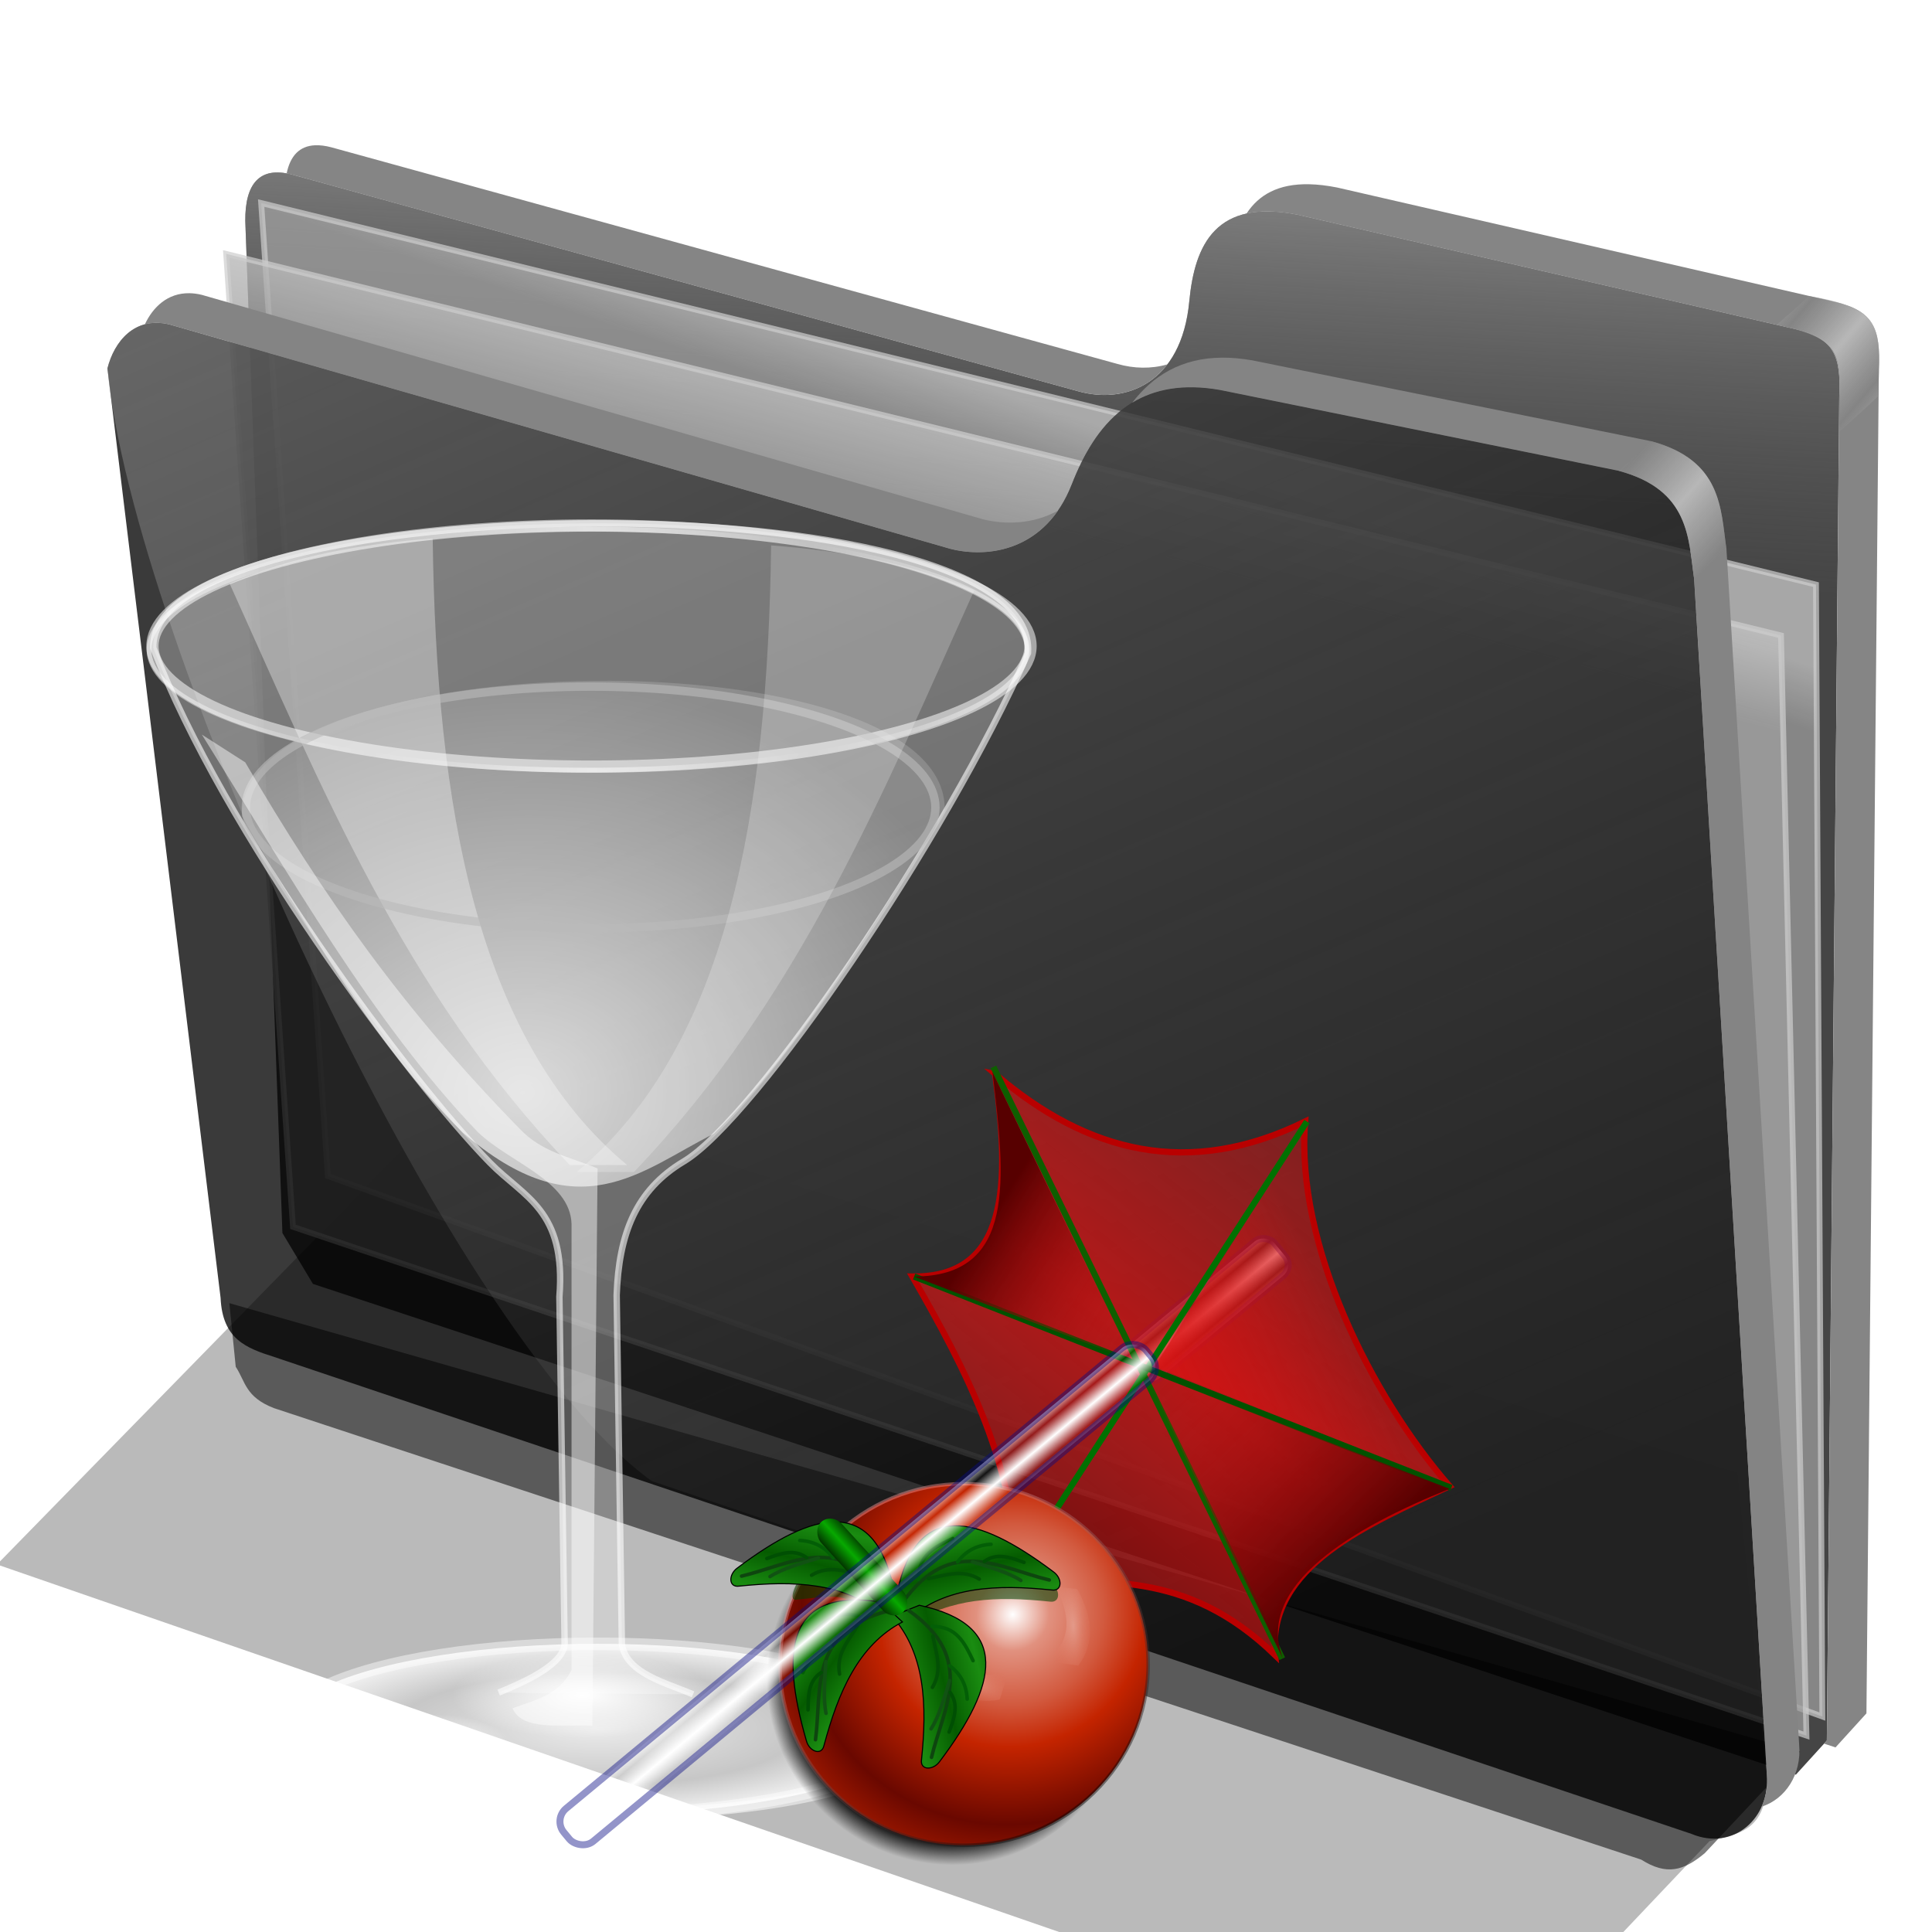 <?xml version="1.0" encoding="UTF-8" standalone="no"?>
<!-- Created with Inkscape (http://www.inkscape.org/) -->

<svg
   xmlns:dc="http://purl.org/dc/elements/1.1/"
   xmlns:cc="http://creativecommons.org/ns#"
   xmlns:rdf="http://www.w3.org/1999/02/22-rdf-syntax-ns#"
   xmlns:svg="http://www.w3.org/2000/svg"
   xmlns="http://www.w3.org/2000/svg"
   xmlns:xlink="http://www.w3.org/1999/xlink"
   xmlns:sodipodi="http://sodipodi.sourceforge.net/DTD/sodipodi-0.dtd"
   xmlns:inkscape="http://www.inkscape.org/namespaces/inkscape"
   id="svg2"
   version="1.1"
   inkscape:version="0.92.5 (2060ec1f9f, 2020-04-08)"
   width="256"
   height="256"
   viewBox="0 0 256 256"
   sodipodi:docname="folder-pictures-holidays.svg">
  <defs
     id="defs6">
    <linearGradient
       id="linearGradient4306"
       inkscape:collect="always">
      <stop
         id="stop4308"
         offset="0"
         style="stop-color:#db1313;stop-opacity:0.773" />
      <stop
         id="stop4310"
         offset="1"
         style="stop-color:#db1313;stop-opacity:0.055" />
    </linearGradient>
    <linearGradient
       inkscape:collect="always"
       id="linearGradient4288">
      <stop
         style="stop-color:#db1313;stop-opacity:0.773"
         offset="0"
         id="stop4290" />
      <stop
         style="stop-color:#db1313;stop-opacity:0.464"
         offset="1"
         id="stop4292" />
    </linearGradient>
    <linearGradient
       inkscape:collect="always"
       id="linearGradient4276">
      <stop
         style="stop-color:#db1313;stop-opacity:0"
         offset="0"
         id="stop4278" />
      <stop
         style="stop-color:#570000;stop-opacity:1"
         offset="1"
         id="stop4280" />
    </linearGradient>
    <linearGradient
       inkscape:collect="always"
       id="linearGradient4847">
      <stop
         style="stop-color:#ffffff;stop-opacity:1;"
         offset="0"
         id="stop4849" />
      <stop
         style="stop-color:#ffffff;stop-opacity:0;"
         offset="1"
         id="stop4851" />
    </linearGradient>
    <linearGradient
       inkscape:collect="always"
       id="linearGradient4201">
      <stop
         style="stop-color:#ffffff;stop-opacity:1;"
         offset="0"
         id="stop4203" />
      <stop
         style="stop-color:#ffffff;stop-opacity:0;"
         offset="1"
         id="stop4205" />
    </linearGradient>
    <linearGradient
       inkscape:collect="always"
       id="linearGradient4193">
      <stop
         style="stop-color:#ffffff;stop-opacity:1;"
         offset="0"
         id="stop4195" />
      <stop
         style="stop-color:#ffffff;stop-opacity:0;"
         offset="1"
         id="stop4197" />
    </linearGradient>
    <linearGradient
       inkscape:collect="always"
       id="linearGradient4157">
      <stop
         style="stop-color:#ffffff;stop-opacity:1;"
         offset="0"
         id="stop4159" />
      <stop
         style="stop-color:#ffffff;stop-opacity:0;"
         offset="1"
         id="stop4161" />
    </linearGradient>
    <linearGradient
       inkscape:collect="always"
       id="linearGradient4166">
      <stop
         style="stop-color:#ffffff;stop-opacity:0.746"
         offset="0"
         id="stop4168" />
      <stop
         style="stop-color:#ffffff;stop-opacity:0.155"
         offset="1"
         id="stop4170" />
    </linearGradient>
    <linearGradient
       inkscape:collect="always"
       id="linearGradient4156">
      <stop
         style="stop-color:#ffffff;stop-opacity:1;"
         offset="0"
         id="stop4158" />
      <stop
         style="stop-color:#ffffff;stop-opacity:0;"
         offset="1"
         id="stop4160" />
    </linearGradient>
    <linearGradient
       inkscape:collect="always"
       id="linearGradient4146">
      <stop
         style="stop-color:#ffffff;stop-opacity:0.707"
         offset="0"
         id="stop4148" />
      <stop
         id="stop4209"
         offset="0.64"
         style="stop-color:#ffffff;stop-opacity:0.182" />
      <stop
         style="stop-color:#ffffff;stop-opacity:0.867"
         offset="1"
         id="stop4150" />
    </linearGradient>
    <radialGradient
       inkscape:collect="always"
       xlink:href="#linearGradient4146"
       id="radialGradient4152"
       cx="901.492"
       cy="1446.066"
       fx="901.492"
       fy="1446.066"
       r="336.4"
       gradientTransform="matrix(1,0,0,0.278,-8.178164e-5,1043.931)"
       gradientUnits="userSpaceOnUse" />
    <radialGradient
       inkscape:collect="always"
       xlink:href="#linearGradient4156"
       id="radialGradient4162"
       cx="887.693"
       cy="1409.271"
       fx="887.693"
       fy="1409.271"
       r="111.307"
       gradientTransform="matrix(1.24,0,0,0.405,-215.513,839.494)"
       gradientUnits="userSpaceOnUse" />
    <radialGradient
       inkscape:collect="always"
       xlink:href="#linearGradient4166"
       id="radialGradient4172"
       cx="822.381"
       cy="851.258"
       fx="822.381"
       fy="851.258"
       r="355.077"
       gradientTransform="matrix(1.481,-0.069,0.057,1.236,-444.557,-223.785)"
       gradientUnits="userSpaceOnUse" />
    <filter
       inkscape:collect="always"
       style="color-interpolation-filters:sRGB"
       id="filter4190"
       x="-0.063"
       width="1.126"
       y="-0.025"
       height="1.05">
      <feGaussianBlur
         inkscape:collect="always"
         stdDeviation="11.025"
         id="feGaussianBlur4192" />
    </filter>
    <radialGradient
       inkscape:collect="always"
       xlink:href="#linearGradient4157"
       id="radialGradient4163"
       cx="722.113"
       cy="1460.784"
       fx="722.113"
       fy="1460.784"
       r="85.55"
       gradientTransform="matrix(1,0,0,0.366,0,926.734)"
       gradientUnits="userSpaceOnUse" />
    <filter
       inkscape:collect="always"
       style="color-interpolation-filters:sRGB"
       id="filter4183"
       x="-0.062"
       width="1.124"
       y="-0.039"
       height="1.078">
      <feGaussianBlur
         inkscape:collect="always"
         stdDeviation="10.855"
         id="feGaussianBlur4185" />
    </filter>
    <linearGradient
       inkscape:collect="always"
       xlink:href="#linearGradient4193"
       id="linearGradient4199"
       x1="1000.441"
       y1="1540.043"
       x2="995.677"
       y2="1455.413"
       gradientUnits="userSpaceOnUse" />
    <linearGradient
       inkscape:collect="always"
       xlink:href="#linearGradient4201"
       id="linearGradient4207"
       x1="423.473"
       y1="301.724"
       x2="658.317"
       y2="298.044"
       gradientUnits="userSpaceOnUse"
       spreadMethod="reflect" />
    <linearGradient
       id="linearGradient3340">
      <stop
         id="stop3342"
         offset="0"
         style="stop-color:#000000;stop-opacity:1;" />
      <stop
         style="stop-color:#000000;stop-opacity:1"
         offset="0.859"
         id="stop3348" />
      <stop
         id="stop3344"
         offset="1"
         style="stop-color:#000000;stop-opacity:0;" />
    </linearGradient>
    <linearGradient
       id="linearGradient3326"
       inkscape:collect="always">
      <stop
         id="stop3328"
         offset="0"
         style="stop-color:#07a900;stop-opacity:1" />
      <stop
         id="stop3330"
         offset="1"
         style="stop-color:#023500;stop-opacity:1" />
    </linearGradient>
    <linearGradient
       id="linearGradient3216"
       inkscape:collect="always">
      <stop
         id="stop3218"
         offset="0"
         style="stop-color:#1a8c11;stop-opacity:1;" />
      <stop
         id="stop3220"
         offset="1"
         style="stop-color:#055b00;stop-opacity:1" />
    </linearGradient>
    <linearGradient
       id="linearGradient3194"
       inkscape:collect="always">
      <stop
         id="stop3196"
         offset="0"
         style="stop-color:#ffffff;stop-opacity:0.507" />
      <stop
         id="stop3198"
         offset="1"
         style="stop-color:#e35e40;stop-opacity:0;" />
    </linearGradient>
    <linearGradient
       id="linearGradient3176">
      <stop
         id="stop3178"
         offset="0"
         style="stop-color:#ffffff;stop-opacity:1" />
      <stop
         style="stop-color:#e1917f;stop-opacity:1;"
         offset="0.172"
         id="stop3186" />
      <stop
         id="stop3188"
         offset="0.429"
         style="stop-color:#d25a3f;stop-opacity:1;" />
      <stop
         style="stop-color:#c42400;stop-opacity:1"
         offset="0.631"
         id="stop3184" />
      <stop
         id="stop3180"
         offset="1"
         style="stop-color:#6a0800;stop-opacity:1" />
    </linearGradient>
    <linearGradient
       id="linearGradient3168"
       inkscape:collect="always">
      <stop
         id="stop3170"
         offset="0"
         style="stop-color:#000000;stop-opacity:1;" />
      <stop
         id="stop3172"
         offset="1"
         style="stop-color:#ff9999;stop-opacity:1" />
    </linearGradient>
    <inkscape:perspective
       id="perspective10"
       inkscape:persp3d-origin="372.04724 : 350.78739 : 1"
       inkscape:vp_z="744.09448 : 526.18109 : 1"
       inkscape:vp_y="0 : 1000 : 0"
       inkscape:vp_x="0 : 526.18109 : 1"
       sodipodi:type="inkscape:persp3d" />
    <inkscape:perspective
       sodipodi:type="inkscape:persp3d"
       inkscape:vp_x="0 : 526.18109 : 1"
       inkscape:vp_y="0 : 1000 : 0"
       inkscape:vp_z="744.09448 : 526.18109 : 1"
       inkscape:persp3d-origin="372.04724 : 350.78739 : 1"
       id="perspective2390" />
    <filter
       id="filter3260"
       inkscape:collect="always">
      <feGaussianBlur
         id="feGaussianBlur3262"
         stdDeviation="0.531"
         inkscape:collect="always" />
    </filter>
    <radialGradient
       r="52.515"
       fy="69.875"
       fx="70.815"
       cy="69.875"
       cx="70.815"
       gradientTransform="matrix(0.625,0.718,-0.741,0.645,78.274,-26.043)"
       gradientUnits="userSpaceOnUse"
       id="radialGradient3391"
       xlink:href="#linearGradient3340"
       inkscape:collect="always" />
    <radialGradient
       r="52.515"
       fy="55.518"
       fx="57.028"
       cy="55.518"
       cx="57.028"
       spreadMethod="reflect"
       gradientTransform="matrix(0.912,0.703,-0.682,0.885,42.914,-33.459)"
       gradientUnits="userSpaceOnUse"
       id="radialGradient3393"
       xlink:href="#linearGradient3176"
       inkscape:collect="always" />
    <linearGradient
       y2="26.634"
       x2="102.023"
       y1="114.683"
       x1="41.174"
       gradientUnits="userSpaceOnUse"
       id="linearGradient3395"
       xlink:href="#linearGradient3168"
       inkscape:collect="always" />
    <radialGradient
       r="6.692"
       fy="59.044"
       fx="39.868"
       cy="59.044"
       cx="39.868"
       gradientTransform="matrix(0.999,0.043,-0.14,3.235,8.333,-133.7)"
       gradientUnits="userSpaceOnUse"
       id="radialGradient3397"
       xlink:href="#linearGradient3194"
       inkscape:collect="always" />
    <linearGradient
       y2="11.294"
       x2="-78.311"
       y1="21.498"
       x1="-80.863"
       spreadMethod="reflect"
       gradientUnits="userSpaceOnUse"
       id="linearGradient3399"
       xlink:href="#linearGradient3216"
       inkscape:collect="always" />
    <radialGradient
       r="6.692"
       fy="59.044"
       fx="39.868"
       cy="59.044"
       cx="39.868"
       gradientTransform="matrix(-0.463,-0.887,-2.871,1.498,258.212,20.755)"
       gradientUnits="userSpaceOnUse"
       id="radialGradient3401"
       xlink:href="#linearGradient3194"
       inkscape:collect="always" />
    <linearGradient
       y2="32.366"
       x2="93.169"
       y1="32.366"
       x1="88.798"
       spreadMethod="reflect"
       gradientTransform="translate(12.916,-73.22)"
       gradientUnits="userSpaceOnUse"
       id="linearGradient3409"
       xlink:href="#linearGradient3326"
       inkscape:collect="always" />
    <linearGradient
       inkscape:collect="always"
       xlink:href="#linearGradient3369"
       id="linearGradient3695"
       gradientUnits="userSpaceOnUse"
       spreadMethod="reflect"
       x1="155.814"
       y1="113.364"
       x2="215.891"
       y2="50.574"
       gradientTransform="matrix(0.458,0,0,0.458,12.358,81.059)" />
    <linearGradient
       inkscape:collect="always"
       xlink:href="#linearGradient3387"
       id="linearGradient3397"
       gradientUnits="userSpaceOnUse"
       x1="-81.182"
       y1="145.672"
       x2="-79.283"
       y2="78.618" />
    <linearGradient
       inkscape:collect="always"
       xlink:href="#linearGradient3369"
       id="linearGradient3375"
       x1="155.814"
       y1="113.364"
       x2="215.891"
       y2="50.574"
       gradientUnits="userSpaceOnUse"
       spreadMethod="reflect" />
    <inkscape:perspective
       id="perspective2503"
       inkscape:persp3d-origin="128 : 85.333333 : 1"
       inkscape:vp_z="256 : 128 : 1"
       inkscape:vp_y="0 : 1000 : 0"
       inkscape:vp_x="0 : 128 : 1"
       sodipodi:type="inkscape:persp3d" />
    <linearGradient
       id="linearGradient3578">
      <stop
         style="stop-color:#000000;stop-opacity:1;"
         offset="0"
         id="stop3580" />
      <stop
         style="stop-color:#fffcfc;stop-opacity:1;"
         offset="1"
         id="stop3582" />
    </linearGradient>
    <linearGradient
       inkscape:collect="always"
       id="linearGradient3369">
      <stop
         style="stop-color:#6465df;stop-opacity:1"
         offset="0"
         id="stop3371" />
      <stop
         style="stop-color:#ffffff;stop-opacity:1"
         offset="1"
         id="stop3373" />
    </linearGradient>
    <linearGradient
       inkscape:collect="always"
       id="linearGradient3387">
      <stop
         style="stop-color:#000000;stop-opacity:1;"
         offset="0"
         id="stop3389" />
      <stop
         style="stop-color:#ffffff;stop-opacity:1"
         offset="1"
         id="stop3391" />
    </linearGradient>
    <linearGradient
       inkscape:collect="always"
       xlink:href="#linearGradient3216"
       id="linearGradient4711"
       gradientUnits="userSpaceOnUse"
       spreadMethod="reflect"
       x1="-80.863"
       y1="21.498"
       x2="-78.311"
       y2="11.294" />
    <linearGradient
       inkscape:collect="always"
       xlink:href="#linearGradient3216"
       id="linearGradient4713"
       gradientUnits="userSpaceOnUse"
       spreadMethod="reflect"
       x1="-80.863"
       y1="21.498"
       x2="-78.311"
       y2="11.294" />
    <linearGradient
       inkscape:collect="always"
       xlink:href="#linearGradient3216"
       id="linearGradient4715"
       gradientUnits="userSpaceOnUse"
       spreadMethod="reflect"
       x1="-80.863"
       y1="21.498"
       x2="-78.311"
       y2="11.294" />
    <linearGradient
       inkscape:collect="always"
       xlink:href="#linearGradient4847"
       id="linearGradient4853"
       x1="58.669"
       y1="99.43"
       x2="58.669"
       y2="104.804"
       gradientUnits="userSpaceOnUse"
       spreadMethod="reflect"
       gradientTransform="matrix(0.355,0,0,0.355,-71.312,196.456)" />
    <linearGradient
       inkscape:collect="always"
       xlink:href="#linearGradient4847"
       id="linearGradient4274"
       gradientUnits="userSpaceOnUse"
       gradientTransform="matrix(0.43,0,0,0.43,61.71,195.551)"
       spreadMethod="reflect"
       x1="58.669"
       y1="99.43"
       x2="58.669"
       y2="104.804" />
    <linearGradient
       inkscape:collect="always"
       xlink:href="#linearGradient4276"
       id="linearGradient4282"
       x1="192.414"
       y1="166.568"
       x2="166.89"
       y2="150.397"
       gradientUnits="userSpaceOnUse"
       gradientTransform="translate(-15.373,-1.86)" />
    <linearGradient
       inkscape:collect="always"
       xlink:href="#linearGradient4276"
       id="linearGradient4286"
       gradientUnits="userSpaceOnUse"
       x1="192.414"
       y1="166.568"
       x2="161.5"
       y2="134.795"
       gradientTransform="rotate(180,186.348,167.804)" />
    <linearGradient
       inkscape:collect="always"
       xlink:href="#linearGradient4288"
       id="linearGradient4294"
       x1="201.653"
       y1="170.756"
       x2="175.712"
       y2="202.954"
       gradientUnits="userSpaceOnUse"
       spreadMethod="reflect"
       gradientTransform="translate(-15.373,-1.86)" />
    <linearGradient
       inkscape:collect="always"
       xlink:href="#linearGradient4306"
       id="linearGradient4304"
       x1="197.554"
       y1="168.297"
       x2="223.78"
       y2="155.531"
       gradientUnits="userSpaceOnUse"
       gradientTransform="translate(-15.373,-1.86)" />
    <linearGradient
       id="linearGradient4223"
       inkscape:collect="always">
      <stop
         stop-opacity="0.803"
         stop-color="#bebebe"
         id="stop4225" />
      <stop
         stop-opacity="0.732"
         stop-color="#9f9f9f"
         id="stop4227"
         offset="1" />
    </linearGradient>
    <linearGradient
       id="linearGradient4211"
       inkscape:collect="always">
      <stop
         stop-opacity="0.634"
         stop-color="#9f9f9f"
         id="stop4213" />
      <stop
         stop-opacity="0"
         stop-color="#696969"
         id="stop4215"
         offset="1" />
    </linearGradient>
    <linearGradient
       id="linearGradient4171"
       inkscape:collect="always">
      <stop
         stop-opacity="0.623"
         stop-color="#848484"
         id="stop4173" />
      <stop
         stop-opacity="0.698"
         stop-color="#cdcdcd"
         id="stop4175"
         offset="1" />
    </linearGradient>
    <linearGradient
       id="linearGradient4142"
       inkscape:collect="always">
      <stop
         stop-opacity="0.519"
         stop-color="#909090"
         id="stop4144" />
      <stop
         stop-opacity="0"
         stop-color="#696969"
         id="stop4146"
         offset="1" />
    </linearGradient>
    <linearGradient
       gradientUnits="userSpaceOnUse"
       y2="324.36"
       x2="278.75"
       y1="63.25"
       x1="165.74"
       id="linearGradient4148"
       xlink:href="#linearGradient4142"
       inkscape:collect="always" />
    <linearGradient
       spreadMethod="reflect"
       gradientUnits="userSpaceOnUse"
       y2="114.16"
       x2="387.93"
       y1="106.85"
       x1="379.78"
       id="linearGradient4177"
       xlink:href="#linearGradient4171"
       inkscape:collect="always" />
    <linearGradient
       gradientTransform="translate(26.809,-26.383)"
       y2="114.16"
       x2="387.93"
       y1="108.46"
       x1="381.27"
       spreadMethod="reflect"
       gradientUnits="userSpaceOnUse"
       id="linearGradient4207-5"
       xlink:href="#linearGradient4171"
       inkscape:collect="always" />
    <linearGradient
       gradientUnits="userSpaceOnUse"
       y2="125.1"
       x2="281.1"
       y1="61.711"
       x1="284.7"
       id="linearGradient4217"
       xlink:href="#linearGradient4211"
       inkscape:collect="always" />
    <linearGradient
       gradientUnits="userSpaceOnUse"
       y2="103.09"
       x2="255.7"
       y1="93.26"
       x1="259.02"
       id="linearGradient4229"
       xlink:href="#linearGradient4223"
       inkscape:collect="always" />
    <linearGradient
       gradientUnits="userSpaceOnUse"
       y2="117.29"
       x2="258.99"
       y1="102.54"
       x1="262.84"
       id="linearGradient4237"
       xlink:href="#linearGradient4223"
       inkscape:collect="always" />
    <filter
       color-interpolation-filters="sRGB"
       height="1.136"
       y="-0.068"
       width="1.049"
       x="-0.024"
       id="filter4257"
       inkscape:collect="always">
      <feGaussianBlur
         id="feGaussianBlur4259"
         stdDeviation="2.754"
         inkscape:collect="always" />
    </filter>
    <filter
       height="1.1"
       y="-0.05"
       width="1.056"
       x="-0.028"
       id="filter4175"
       style="color-interpolation-filters:sRGB"
       inkscape:collect="always">
      <feGaussianBlur
         id="feGaussianBlur4177"
         stdDeviation="3.563"
         inkscape:collect="always" />
    </filter>
  </defs>
  <sodipodi:namedview
     pagecolor="#0005ff"
     bordercolor="#666666"
     borderopacity="1"
     objecttolerance="10"
     gridtolerance="10"
     guidetolerance="10"
     inkscape:pageopacity="0"
     inkscape:pageshadow="2"
     inkscape:window-width="1920"
     inkscape:window-height="1056"
     id="namedview4"
     showgrid="false"
     showguides="true"
     inkscape:guide-bbox="true"
     inkscape:zoom="3.4726562"
     inkscape:cx="128"
     inkscape:cy="128"
     inkscape:window-x="0"
     inkscape:window-y="0"
     inkscape:window-maximized="1"
     inkscape:current-layer="svg2"
     inkscape:snap-global="false" />
  <g
     transform="matrix(0.771,0,0,0.771,-75.357,-22.642)"
     id="g4261">
    <path
       style="fill:#000000;fill-opacity:0.273;fill-rule:evenodd;stroke:none;stroke-width:1;stroke-linecap:butt;stroke-linejoin:miter;stroke-opacity:1;filter:url(#filter4175)"
       d="m 177.778,215.833 -80.556,82.407 255.556,88.426 38.75,-40.871 c 4.635,-1.302 9.968,-1.381 9.861,-10.981 L 396.296,282.5 Z"
       id="path4150"
       inkscape:connector-curvature="0"
       sodipodi:nodetypes="ccccccc" />
    <path
       style="fill:#000000;fill-opacity:0.514;fill-rule:evenodd;stroke:none;stroke-width:1;stroke-linecap:butt;stroke-linejoin:miter;stroke-opacity:1;filter:url(#filter4257)"
       d="m 137.158,253.333 1.093,10.929 c 1.695,2.564 1.625,5.182 6.557,7.104 l 234.99,77.596 c 4.362,2.76 7.274,1.936 10.911,-1.093 l 16.393,-17.486 z"
       id="path4239"
       inkscape:connector-curvature="0"
       sodipodi:nodetypes="ccccccc" />
    <path
       style="fill:#000000;fill-opacity:0.73;fill-rule:evenodd;stroke:none;stroke-width:1;stroke-linecap:butt;stroke-linejoin:miter;stroke-opacity:1"
       d="M 146.277,241.277 139.894,67.34 c -0.054,-6.438 2.499,-9.417 7.979,-7.979 l 135.106,37.234 c 8.126,2.326 17.809,-1.267 19.149,-15.426 0.936,-9.894 4.671,-17.67 18.617,-14.894 l 85.638,19.681 c 6.411,1.511 7.818,4.448 7.447,11.702 l -2.128,230.851 -5.319,5.851 -254.867,-84.342 z"
       id="path4198"
       inkscape:connector-curvature="0"
       sodipodi:nodetypes="ccccsccccccc" />
    <path
       style="fill:url(#linearGradient4217);fill-opacity:1;fill-rule:evenodd;stroke:none;stroke-width:1;stroke-linecap:butt;stroke-linejoin:miter;stroke-opacity:1"
       sodipodi:nodetypes="ccccsccccccc"
       inkscape:connector-curvature="0"
       id="path4209"
       d="M 146.277,241.277 139.894,67.34 c -0.054,-6.438 2.499,-9.417 7.979,-7.979 l 135.106,37.234 c 8.126,2.326 17.809,-1.267 19.149,-15.426 0.936,-9.894 4.671,-17.67 18.617,-14.894 l 85.638,19.681 c 6.411,1.511 7.818,4.448 7.447,11.702 l -2.128,230.851 -5.319,5.851 -254.867,-84.342 z" />
    <path
       style="fill:url(#linearGradient4229);fill-opacity:1;fill-rule:evenodd;stroke:#cecece;stroke-width:1;stroke-linecap:butt;stroke-linejoin:miter;stroke-opacity:0.705"
       inkscape:connector-curvature="0"
       id="path4221"
       d="m 142.623,64.262 267.213,65.574 1.093,194.536 -256.831,-92.896 z"
       sodipodi:nodetypes="ccccc" />
    <path
       style="fill:url(#linearGradient4237);fill-opacity:1;fill-rule:evenodd;stroke:#cecece;stroke-width:1;stroke-linecap:butt;stroke-linejoin:miter;stroke-opacity:0.705"
       d="m 136.612,73.005 267.213,65.574 4.372,189.071 -260.109,-87.432 z"
       id="path4219"
       inkscape:connector-curvature="0" />
    <path
       style="fill:#000000;fill-opacity:0.77;fill-rule:evenodd;stroke:none;stroke-width:1;stroke-linecap:butt;stroke-linejoin:miter;stroke-opacity:1"
       d="m 116.204,92.685 c 1.132,-4.541 4.635,-9.034 10.687,-7.545 L 261.111,123.704 c 6.481,1.636 16.363,0.332 20.833,-11.111 4.009,-10.262 10.874,-18.78 25.463,-16.204 l 68.519,13.889 c 12.253,3.29 11.967,11.681 12.963,18.519 l 12.5,205.556 c 0.65,7.443 -5.751,13.213 -12.963,10.185 L 144.907,262.593 c -4.922,-1.559 -8.94,-3.097 -9.259,-10.185 z"
       id="path4138-5"
       inkscape:connector-curvature="0"
       sodipodi:nodetypes="cccscccccccc" />
    <path
       style="fill:url(#linearGradient4148);fill-opacity:1;fill-rule:evenodd;stroke:none;stroke-width:1;stroke-linecap:butt;stroke-linejoin:miter;stroke-opacity:1"
       sodipodi:nodetypes="cccsccccccc"
       inkscape:connector-curvature="0"
       id="path4140-6"
       d="m 116.204,92.685 c 1.132,-4.541 4.635,-9.034 10.687,-7.545 L 261.111,123.704 c 6.481,1.636 16.363,0.332 20.833,-11.111 4.009,-10.262 10.874,-18.78 25.463,-16.204 l 68.519,13.889 c 12.253,3.29 11.967,11.681 12.963,18.519 l 12.5,205.556 c 0.65,7.443 -5.751,13.213 -12.963,10.185 L 209.722,283.889 C 173.765,257.83 120.359,138.216 116.204,92.685 Z" />
    <path
       style="fill:#848484;fill-opacity:1;fill-rule:evenodd;stroke:none;stroke-width:1;stroke-linecap:butt;stroke-linejoin:miter;stroke-opacity:1"
       inkscape:connector-curvature="0"
       d="m 130.297,79.758 c -3.737,-0.059 -6.271,2.374 -7.662,5.354 1.245,-0.331 2.659,-0.363 4.256,0.029 l 134.221,38.562 c 5.499,1.388 13.442,0.658 18.455,-6.582 -4.306,2.386 -9.166,2.433 -12.9,1.49 L 132.447,80.047 c -0.757,-0.186 -1.473,-0.278 -2.15,-0.289 z m 177.547,11.074 c -7.107,0.029 -11.993,3.152 -15.514,7.738 3.827,-2.318 8.719,-3.304 15.078,-2.182 l 68.518,13.889 c 12.253,3.29 11.967,11.682 12.963,18.52 l 12.5,205.555 c 0.175,2.008 -0.176,3.885 -0.904,5.51 4.096,-1.288 6.901,-5.556 6.461,-10.602 l -12.5,-205.557 c -0.996,-6.838 -0.71,-15.227 -12.963,-18.518 L 312.963,91.297 c -1.824,-0.322 -3.527,-0.471 -5.119,-0.465 z"
       id="path4164-2" />
    <path
       style="fill:url(#linearGradient4177);fill-opacity:1;fill-rule:evenodd;stroke:none;stroke-width:1;stroke-linecap:butt;stroke-linejoin:miter;stroke-opacity:1"
       id="path4169"
       d="m 375.926,110.277 c 12.253,3.29 11.967,11.682 12.963,18.52 2.184,-2.058 3.134,-2.713 5.557,-5.094 -0.996,-6.838 -0.71,-15.227 -12.963,-18.518 -2.398,2.288 -2.992,2.799 -5.557,5.092 z"
       inkscape:connector-curvature="0"
       sodipodi:nodetypes="ccccc" />
    <path
       style="fill:#858585;fill-opacity:1;fill-rule:evenodd;stroke:none;stroke-width:1;stroke-linecap:butt;stroke-linejoin:miter;stroke-opacity:1"
       inkscape:connector-curvature="0"
       d="m 151.904,54.332 c -2.674,0.112 -4.278,1.802 -4.9,4.838 0.282,0.052 0.57,0.113 0.869,0.191 l 135.105,37.234 c 5.412,1.549 11.51,0.467 15.379,-4.605 -2.772,0.802 -5.762,0.728 -8.57,-0.076 L 154.682,54.682 c -1.027,-0.27 -1.954,-0.384 -2.777,-0.35 z m 170.883,6.701 c -5.399,-0.127 -8.737,1.853 -10.814,5.035 2.347,-0.519 5.228,-0.496 8.771,0.209 l 85.639,19.68 c 6.411,1.511 7.818,4.449 7.447,11.703 l -2.129,230.85 -0.475,0.521 1.965,0.65 5.318,-5.852 2.129,-230.852 c 0.371,-7.255 -1.036,-10.19 -7.447,-11.701 L 327.553,61.596 c -1.743,-0.347 -3.327,-0.529 -4.766,-0.562 z"
       id="path4200" />
    <path
       style="fill:url(#linearGradient4207-5);fill-opacity:1;fill-rule:evenodd;stroke:none;stroke-width:1;stroke-linecap:butt;stroke-linejoin:miter;stroke-opacity:1"
       sodipodi:nodetypes="ccccc"
       inkscape:connector-curvature="0"
       d="m 403.124,85.141 c 12.402,2.867 10.717,4.984 10.703,18.468 2.184,-2.058 4.251,-3.752 6.674,-6.133 0.485,-12.137 1.005,-14.994 -11.898,-17.245 -2.398,2.288 -2.914,2.617 -5.479,4.91 z"
       id="path4205" />
  </g>
  <g
     id="g1062">
    <g
       transform="matrix(0.125,0,0,0.125,-33.505,48.353)"
       id="g4211">
      <path
         style="fill:#ffffff;fill-opacity:0.337;fill-rule:evenodd;stroke:none;stroke-width:1px;stroke-linecap:butt;stroke-linejoin:miter;stroke-opacity:1;filter:url(#filter4183)"
         d="m 511.459,231.812 c 68.934,-30.03 141.438,-42.211 215.254,-47.834 3.783,284.261 46.224,531.071 206.055,664.16 H 872.055 C 695.067,662.739 608.092,445.571 511.459,231.812 Z"
         id="path4165"
         inkscape:connector-curvature="0"
         sodipodi:nodetypes="ccccc" />
      <path
         style="fill:#ffffff;fill-opacity:0.282;fill-rule:evenodd;stroke:#ffffff;stroke-width:6.8;stroke-linecap:butt;stroke-linejoin:miter;stroke-miterlimit:4;stroke-dasharray:none;stroke-opacity:0.597"
         d="m 1002.68,1409.271 c -28.276,-12.212 -70.91,-22.137 -75.431,-53.354 l -5.519,-369.796 c 2.315,-64.391 20.109,-111.307 71.068,-141.738 75.408,-45.03 277.326,-340.182 364.96,-538.98 13.058,-188.339 -931.846,-176.409 -927.249,-5.519 73.671,193.401 271.865,458.834 356.704,545.671 36.564,37.425 81.056,49.933 73.804,142.406 l 5.519,366.116 c 0.945,23.47 -44.722,42.951 -69.912,53.354"
         id="path4140"
         inkscape:connector-curvature="0"
         sodipodi:nodetypes="cccsccsccc" />
      <ellipse
         style="opacity:1;fill:none;fill-opacity:0.215;stroke:#ffffff;stroke-width:13;stroke-linecap:round;stroke-linejoin:round;stroke-miterlimit:4;stroke-dasharray:none;stroke-dashoffset:0;stroke-opacity:0.536"
         id="path4138"
         cx="895.053"
         cy="298.044"
         rx="465.4"
         ry="127.801" />
      <ellipse
         style="opacity:1;fill:url(#radialGradient4152);fill-opacity:1;stroke:#ffffff;stroke-width:13.3;stroke-linecap:round;stroke-linejoin:round;stroke-miterlimit:4;stroke-dasharray:none;stroke-dashoffset:0;stroke-opacity:0.448"
         id="path4144"
         cx="901.492"
         cy="1446.066"
         rx="333.229"
         ry="90.379" />
      <ellipse
         style="opacity:1;fill:url(#radialGradient4162);fill-opacity:1;stroke:none;stroke-width:13.3;stroke-linecap:round;stroke-linejoin:round;stroke-miterlimit:4;stroke-dasharray:none;stroke-dashoffset:0;stroke-opacity:0.448"
         id="path4154"
         cx="884.934"
         cy="1410.191"
         rx="137.983"
         ry="45.075" />
      <path
         style="fill:url(#radialGradient4172);fill-opacity:1;fill-rule:evenodd;stroke:none;stroke-width:10.8;stroke-linecap:butt;stroke-linejoin:miter;stroke-miterlimit:4;stroke-dasharray:none;stroke-opacity:1"
         d="M 524.337,478.343 C 522.916,291.688 1275.414,284.272 1269.447,472.823 1201.316,581.077 1116.637,725.767 1024.757,815.022 948.297,853.042 881.243,920.224 757.989,813.182 663.402,718.344 585.359,582.771 524.337,478.343 Z"
         id="path4164"
         inkscape:connector-curvature="0"
         sodipodi:nodetypes="ccccc" />
      <ellipse
         ry="128.158"
         rx="365.489"
         cy="469.144"
         cx="894.133"
         id="ellipse4174"
         style="opacity:1;fill:none;fill-opacity:0.215;stroke:#bababa;stroke-width:8.902;stroke-linecap:round;stroke-linejoin:round;stroke-miterlimit:4;stroke-dasharray:none;stroke-dashoffset:0;stroke-opacity:0.608" />
      <path
         style="fill:#ffffff;fill-opacity:0.464;fill-rule:evenodd;stroke:none;stroke-width:1px;stroke-linecap:butt;stroke-linejoin:miter;stroke-opacity:1;filter:url(#filter4190)"
         d="m 482.022,391.873 45.994,29.436 c 83.593,143.408 168.977,263.843 290.685,388.193 23.816,25.448 54.518,30.235 82.79,42.315 l -5.519,590.569 c -33.042,-1.301 -74.455,5.77 -84.63,-18.398 23.278,-8.638 48.61,-13.166 62.552,-40.475 V 910.691 C 872.517,864.586 807.945,845.564 774.547,813.182 663.135,697.076 574.812,540.567 482.022,391.873 Z"
         id="path4176"
         inkscape:connector-curvature="0"
         sodipodi:nodetypes="cccccccccc" />
      <ellipse
         style="opacity:1;fill:url(#radialGradient4163);fill-opacity:1;stroke:none;stroke-width:9;stroke-linecap:round;stroke-linejoin:round;stroke-miterlimit:4;stroke-dasharray:none;stroke-dashoffset:0;stroke-opacity:0.608"
         id="path4155"
         cx="722.113"
         cy="1460.784"
         rx="85.55"
         ry="31.276" />
      <path
         sodipodi:nodetypes="ccccc"
         inkscape:connector-curvature="0"
         id="path4187"
         d="m 511.459,231.812 c 68.934,-30.03 141.438,-42.211 215.254,-47.834 3.783,284.261 46.224,531.071 206.055,664.16 H 872.055 C 695.067,662.739 608.092,445.571 511.459,231.812 Z"
         style="fill:#ffffff;fill-opacity:0.215;fill-rule:evenodd;stroke:none;stroke-width:1px;stroke-linecap:butt;stroke-linejoin:miter;stroke-opacity:1;filter:url(#filter4183)"
         transform="matrix(-1,0,0,1,1812.182,7.359)" />
      <ellipse
         ry="127.801"
         rx="465.4"
         cy="301.724"
         cx="891.373"
         id="ellipse4189"
         style="opacity:1;fill:none;fill-opacity:0.215;stroke:url(#linearGradient4207);stroke-width:5;stroke-linecap:round;stroke-linejoin:round;stroke-miterlimit:4;stroke-dasharray:none;stroke-dashoffset:0;stroke-opacity:0.536" />
      <path
         style="fill:none;fill-rule:evenodd;stroke:url(#linearGradient4199);stroke-width:11.9;stroke-linecap:round;stroke-linejoin:miter;stroke-miterlimit:4;stroke-dasharray:none;stroke-opacity:0.564"
         d="m 572.171,1457.105 c 10.907,104.771 640.525,106.216 656.801,3.68"
         id="path4191"
         inkscape:connector-curvature="0"
         sodipodi:nodetypes="cc" />
    </g>
    <g
       transform="matrix(0.825,0,0,0.825,3.358,43.261)"
       id="g997">
      <rect
         ry="2.269"
         transform="rotate(-39.63)"
         y="239.121"
         x="30.189"
         height="7.153"
         width="30.418"
         id="rect4272"
         style="opacity:1;fill:url(#linearGradient4274);fill-opacity:1;stroke:#070b84;stroke-width:1.119;stroke-linecap:round;stroke-linejoin:round;stroke-miterlimit:4;stroke-dasharray:none;stroke-dashoffset:0;stroke-opacity:0.436" />
      <path
         style="fill:url(#linearGradient4294);fill-opacity:1;fill-rule:evenodd;stroke:#b90000;stroke-width:1px;stroke-linecap:butt;stroke-linejoin:miter;stroke-opacity:1"
         d="m 155.765,120.058 c 2.416,17.691 2.179,32.729 -13.295,32.53 8.766,15.245 16.822,30.726 16.689,48.937 13.667,0.281 27.195,-2.084 41.582,11.881 -1.388,-14.337 15.113,-21.086 28.004,-27.156 -12.607,-14.454 -24.775,-38.869 -23.196,-58.555 -18.609,9.135 -34.944,5.082 -49.786,-7.638 z"
         id="path4861"
         inkscape:connector-curvature="0"
         sodipodi:nodetypes="ccccccc" />
      <path
         style="fill:none;fill-rule:evenodd;stroke:#0e5f00;stroke-width:1px;stroke-linecap:butt;stroke-linejoin:miter;stroke-opacity:1"
         d="m 155.482,118.927 46.391,95.045"
         id="path4855"
         inkscape:connector-curvature="0" />
      <path
         style="fill:none;fill-rule:evenodd;stroke:#007102;stroke-width:1px;stroke-linecap:butt;stroke-linejoin:miter;stroke-opacity:1"
         d="m 205.834,127.696 -41.865,64.778"
         id="path4857"
         inkscape:connector-curvature="0" />
      <path
         style="fill:none;fill-rule:evenodd;stroke:#015200;stroke-width:1px;stroke-linecap:butt;stroke-linejoin:miter;stroke-opacity:1"
         d="M 229.029,186.533 142.753,152.589"
         id="path4859"
         inkscape:connector-curvature="0"
         sodipodi:nodetypes="cc" />
      <path
         style="fill:url(#linearGradient4282);fill-opacity:1;fill-rule:evenodd;stroke:none;stroke-width:1px;stroke-linecap:butt;stroke-linejoin:miter;stroke-opacity:1"
         d="m 142.753,152.589 32.245,12.445 1.7,-1.13 -21.358,-44.126 c 2.037,17.086 3.893,32.761 -12.587,32.811 z"
         id="path4274"
         inkscape:connector-curvature="0"
         sodipodi:nodetypes="ccccc" />
      <path
         sodipodi:nodetypes="ccccc"
         inkscape:connector-curvature="0"
         id="path4284"
         d="m 228.754,186.691 -46.429,-17.977 -1.7,1.13 21.358,44.126 c -4.591,-11.837 11.426,-21.13 26.771,-27.279 z"
         style="fill:url(#linearGradient4286);fill-opacity:1;fill-rule:evenodd;stroke:none;stroke-width:1px;stroke-linecap:butt;stroke-linejoin:miter;stroke-opacity:1" />
      <path
         style="fill:url(#linearGradient4304);fill-opacity:1;fill-rule:evenodd;stroke:none;stroke-width:1px;stroke-linecap:butt;stroke-linejoin:miter;stroke-opacity:1"
         d="m 181.364,167.048 24.681,-39.007 c -1.8,20.48 6.584,39.66 22.553,57.872 z"
         id="path4296"
         inkscape:connector-curvature="0"
         sodipodi:nodetypes="cccc" />
    </g>
    <g
       transform="matrix(-0.469,0,0,0.469,160.957,187.781)"
       id="g3350">
      <ellipse
         id="path3334"
         style="opacity:1;fill:url(#radialGradient3391);fill-opacity:1;stroke:none;stroke-width:1;stroke-linecap:round;stroke-linejoin:round;stroke-miterlimit:4;stroke-dasharray:none;stroke-opacity:0.449"
         transform="translate(4.918,6.011)"
         cx="70.815"
         cy="69.875"
         rx="52.015"
         ry="51.075" />
      <ellipse
         style="opacity:1;fill:url(#radialGradient3393);fill-opacity:1;stroke:url(#linearGradient3395);stroke-width:1;stroke-linecap:round;stroke-linejoin:round;stroke-miterlimit:4;stroke-dasharray:none;stroke-opacity:0.449"
         id="path2396"
         cx="70.815"
         cy="69.875"
         rx="52.015"
         ry="51.075" />
      <path
         style="opacity:0.5;fill:url(#radialGradient3397);fill-opacity:1;fill-rule:evenodd;stroke:none;stroke-width:1px;stroke-linecap:butt;stroke-linejoin:miter;stroke-opacity:1"
         d="m 44.808,47.941 c -3.368,7.306 -5.349,14.512 2.82,20.994 l -9.087,1.253 c -4.725,-6.329 -4.148,-13.622 0.313,-21.621 z"
         id="path3192"
         sodipodi:nodetypes="ccccc"
         inkscape:connector-curvature="0" />
      <path
         sodipodi:nodetypes="ccccc"
         id="path3235"
         d="M 90.253,52.737 C 84.659,26.628 67.691,30.718 46.154,46.939 c -2.647,1.862 -2.554,5.604 0.414,5.176 15.49,-1.602 27.556,-1.061 40.033,6.642 z"
         style="fill:#034100;fill-opacity:0.578;fill-rule:evenodd;stroke:none;stroke-width:0.3;stroke-linecap:butt;stroke-linejoin:miter;stroke-miterlimit:4;stroke-dasharray:none;stroke-opacity:1;filter:url(#filter3260)"
         inkscape:connector-curvature="0" />
      <g
         id="g3224"
         transform="translate(148.907,31.967)">
        <path
           sodipodi:nodetypes="ccccc"
           id="path3202"
           d="m -59.2,17.491 c -5.595,-26.108 -22.562,-22.018 -44.099,-5.797 -2.647,1.862 -2.554,5.604 0.414,5.176 15.49,-1.602 30.015,-1.061 40.58,8.282 z"
           style="fill:url(#linearGradient4711);fill-opacity:1;fill-rule:evenodd;stroke:#000000;stroke-width:0.3;stroke-linecap:butt;stroke-linejoin:miter;stroke-miterlimit:4;stroke-dasharray:none;stroke-opacity:1"
           inkscape:connector-curvature="0" />
        <path
           sodipodi:nodetypes="cc"
           id="path3204"
           d="M -60.714,20.413 C -74.289,1.23 -88.273,10.739 -102.168,14.036"
           style="fill:none;fill-rule:evenodd;stroke:#0e460f;stroke-width:1px;stroke-linecap:round;stroke-linejoin:round;stroke-opacity:1"
           inkscape:connector-curvature="0" />
        <path
           sodipodi:nodetypes="cc"
           id="path3206"
           d="M -65.179,13.908 C -65.089,6.94 -69.982,4.622 -74.872,2.301"
           style="fill:none;fill-rule:evenodd;stroke:#035f06;stroke-width:1px;stroke-linecap:round;stroke-linejoin:round;stroke-opacity:1"
           inkscape:connector-curvature="0" />
        <path
           sodipodi:nodetypes="cc"
           id="path3208"
           d="m -67.985,13.653 c -4.804,-0.932 -9.609,-2.811 -14.413,0.128"
           style="fill:none;fill-rule:evenodd;stroke:#035005;stroke-width:1px;stroke-linecap:round;stroke-linejoin:round;stroke-opacity:1"
           inkscape:connector-curvature="0" />
        <path
           sodipodi:nodetypes="cc"
           id="path3210"
           d="m -76.276,8.934 c -2.18,-2.946 -5.219,-4.748 -9.439,-4.974"
           style="fill:none;fill-rule:evenodd;stroke:#035e06;stroke-width:1px;stroke-linecap:round;stroke-linejoin:round;stroke-opacity:1"
           inkscape:connector-curvature="0" />
        <path
           sodipodi:nodetypes="cc"
           id="path3212"
           d="m -80.485,8.934 c -5.046,1.545 -10.246,3.028 -13.648,5.23"
           style="fill:none;fill-rule:evenodd;stroke:#115213;stroke-width:1px;stroke-linecap:round;stroke-linejoin:round;stroke-opacity:1"
           inkscape:connector-curvature="0" />
        <path
           sodipodi:nodetypes="cc"
           id="path3214"
           d="m -83.801,8.806 c -3.52,-2.572 -7.372,-1.156 -11.224,0.255"
           style="fill:none;fill-rule:evenodd;stroke:#004f03;stroke-width:1px;stroke-linecap:round;stroke-linejoin:round;stroke-opacity:1"
           inkscape:connector-curvature="0" />
      </g>
      <path
         sodipodi:nodetypes="ccccc"
         id="path3264"
         d="m 78.228,64.685 c -5.19,6.146 -10.878,10.994 -20.211,6.342 l 2.715,8.762 c 7.735,1.598 14.096,-2.015 19.451,-9.445 z"
         style="opacity:0.54;fill:url(#radialGradient3401);fill-opacity:1;fill-rule:evenodd;stroke:none;stroke-width:1px;stroke-linecap:butt;stroke-linejoin:miter;stroke-opacity:1"
         inkscape:connector-curvature="0" />
      <path
         style="fill:#034100;fill-opacity:0.578;fill-rule:evenodd;stroke:none;stroke-width:0.3;stroke-linecap:butt;stroke-linejoin:miter;stroke-miterlimit:4;stroke-dasharray:none;stroke-opacity:1;filter:url(#filter3260)"
         d="M 90.253,52.737 C 83.566,38.104 75.068,37.822 66.099,43.114 c -2.647,1.862 -6.925,9.976 -3.958,9.548 15.49,-1.602 11.982,-1.608 24.459,6.096 z"
         id="path3266"
         sodipodi:nodetypes="ccccc"
         transform="matrix(-1,0,0,1,180.416,-1.093)"
         inkscape:connector-curvature="0" />
      <g
         transform="matrix(-1,0,0,1,31.509,30.874)"
         id="g3268">
        <path
           style="fill:url(#linearGradient4713);fill-opacity:1;fill-rule:evenodd;stroke:#000000;stroke-width:0.3;stroke-linecap:butt;stroke-linejoin:miter;stroke-miterlimit:4;stroke-dasharray:none;stroke-opacity:1"
           d="m -59.2,17.491 c -5.595,-26.108 -22.562,-22.018 -44.099,-5.797 -2.647,1.862 -2.554,5.604 0.414,5.176 15.49,-1.602 30.015,-1.061 40.58,8.282 z"
           id="path3270"
           sodipodi:nodetypes="ccccc"
           inkscape:connector-curvature="0" />
        <path
           style="fill:none;fill-rule:evenodd;stroke:#0e460f;stroke-width:1px;stroke-linecap:round;stroke-linejoin:round;stroke-opacity:1"
           d="M -60.714,20.413 C -74.289,1.23 -88.273,10.739 -102.168,14.036"
           id="path3272"
           sodipodi:nodetypes="cc"
           inkscape:connector-curvature="0" />
        <path
           style="fill:none;fill-rule:evenodd;stroke:#035f06;stroke-width:1px;stroke-linecap:round;stroke-linejoin:round;stroke-opacity:1"
           d="M -65.179,13.908 C -65.089,6.94 -69.982,4.622 -74.872,2.301"
           id="path3274"
           sodipodi:nodetypes="cc"
           inkscape:connector-curvature="0" />
        <path
           style="fill:none;fill-rule:evenodd;stroke:#035005;stroke-width:1px;stroke-linecap:round;stroke-linejoin:round;stroke-opacity:1"
           d="m -67.985,13.653 c -4.804,-0.932 -9.609,-2.811 -14.413,0.128"
           id="path3276"
           sodipodi:nodetypes="cc"
           inkscape:connector-curvature="0" />
        <path
           style="fill:none;fill-rule:evenodd;stroke:#035e06;stroke-width:1px;stroke-linecap:round;stroke-linejoin:round;stroke-opacity:1"
           d="m -76.276,8.934 c -2.18,-2.946 -5.219,-4.748 -9.439,-4.974"
           id="path3278"
           sodipodi:nodetypes="cc"
           inkscape:connector-curvature="0" />
        <path
           style="fill:none;fill-rule:evenodd;stroke:#115213;stroke-width:1px;stroke-linecap:round;stroke-linejoin:round;stroke-opacity:1"
           d="m -80.485,8.934 c -5.046,1.545 -10.246,3.028 -13.648,5.23"
           id="path3280"
           sodipodi:nodetypes="cc"
           inkscape:connector-curvature="0" />
        <path
           style="fill:none;fill-rule:evenodd;stroke:#004f03;stroke-width:1px;stroke-linecap:round;stroke-linejoin:round;stroke-opacity:1"
           d="m -83.801,8.806 c -3.52,-2.572 -7.372,-1.156 -11.224,0.255"
           id="path3282"
           sodipodi:nodetypes="cc"
           inkscape:connector-curvature="0" />
      </g>
      <g
         transform="rotate(-90,29.957,-36.019)"
         id="g3288">
        <path
           style="fill:url(#linearGradient4715);fill-opacity:1;fill-rule:evenodd;stroke:#000000;stroke-width:0.3;stroke-linecap:butt;stroke-linejoin:miter;stroke-miterlimit:4;stroke-dasharray:none;stroke-opacity:1"
           d="m -59.2,17.491 c -5.595,-26.108 -22.562,-22.018 -44.099,-5.797 -2.647,1.862 -2.554,5.604 0.414,5.176 15.49,-1.602 30.015,-1.061 40.58,8.282 z"
           id="path3290"
           sodipodi:nodetypes="ccccc"
           inkscape:connector-curvature="0" />
        <path
           style="fill:none;fill-rule:evenodd;stroke:#0e460f;stroke-width:1px;stroke-linecap:round;stroke-linejoin:round;stroke-opacity:1"
           d="M -60.714,20.413 C -74.289,1.23 -88.273,10.739 -102.168,14.036"
           id="path3292"
           sodipodi:nodetypes="cc"
           inkscape:connector-curvature="0" />
        <path
           style="fill:none;fill-rule:evenodd;stroke:#035f06;stroke-width:1px;stroke-linecap:round;stroke-linejoin:round;stroke-opacity:1"
           d="M -65.179,13.908 C -65.089,6.94 -69.982,4.622 -74.872,2.301"
           id="path3294"
           sodipodi:nodetypes="cc"
           inkscape:connector-curvature="0" />
        <path
           style="fill:none;fill-rule:evenodd;stroke:#035005;stroke-width:1px;stroke-linecap:round;stroke-linejoin:round;stroke-opacity:1"
           d="m -67.985,13.653 c -4.804,-0.932 -9.609,-2.811 -14.413,0.128"
           id="path3296"
           sodipodi:nodetypes="cc"
           inkscape:connector-curvature="0" />
        <path
           style="fill:none;fill-rule:evenodd;stroke:#035e06;stroke-width:1px;stroke-linecap:round;stroke-linejoin:round;stroke-opacity:1"
           d="m -76.276,8.934 c -2.18,-2.946 -5.219,-4.748 -9.439,-4.974"
           id="path3298"
           sodipodi:nodetypes="cc"
           inkscape:connector-curvature="0" />
        <path
           style="fill:none;fill-rule:evenodd;stroke:#115213;stroke-width:1px;stroke-linecap:round;stroke-linejoin:round;stroke-opacity:1"
           d="m -80.485,8.934 c -5.046,1.545 -10.246,3.028 -13.648,5.23"
           id="path3300"
           sodipodi:nodetypes="cc"
           inkscape:connector-curvature="0" />
        <path
           style="fill:none;fill-rule:evenodd;stroke:#004f03;stroke-width:1px;stroke-linecap:round;stroke-linejoin:round;stroke-opacity:1"
           d="m -83.801,8.806 c -3.52,-2.572 -7.372,-1.156 -11.224,0.255"
           id="path3302"
           sodipodi:nodetypes="cc"
           inkscape:connector-curvature="0" />
      </g>
      <g
         id="g3306"
         transform="matrix(-0.356,-0.934,-0.934,0.356,89.536,-9.287)">
        <path
           sodipodi:nodetypes="ccccc"
           id="path3308"
           d="m -59.2,17.491 c -5.595,-26.108 -22.562,-22.018 -44.099,-5.797 -2.647,1.862 -2.554,5.604 0.414,5.176 15.49,-1.602 30.015,-1.061 40.58,8.282 z"
           style="fill:url(#linearGradient3399);fill-opacity:1;fill-rule:evenodd;stroke:#000000;stroke-width:0.3;stroke-linecap:butt;stroke-linejoin:miter;stroke-miterlimit:4;stroke-dasharray:none;stroke-opacity:1"
           inkscape:connector-curvature="0" />
        <path
           sodipodi:nodetypes="cc"
           id="path3310"
           d="M -60.714,20.413 C -74.289,1.23 -88.273,10.739 -102.168,14.036"
           style="fill:none;fill-rule:evenodd;stroke:#0e460f;stroke-width:1px;stroke-linecap:round;stroke-linejoin:round;stroke-opacity:1"
           inkscape:connector-curvature="0" />
        <path
           sodipodi:nodetypes="cc"
           id="path3312"
           d="M -65.179,13.908 C -65.089,6.94 -69.982,4.622 -74.872,2.301"
           style="fill:none;fill-rule:evenodd;stroke:#035f06;stroke-width:1px;stroke-linecap:round;stroke-linejoin:round;stroke-opacity:1"
           inkscape:connector-curvature="0" />
        <path
           sodipodi:nodetypes="cc"
           id="path3314"
           d="m -67.985,13.653 c -4.804,-0.932 -9.609,-2.811 -14.413,0.128"
           style="fill:none;fill-rule:evenodd;stroke:#035005;stroke-width:1px;stroke-linecap:round;stroke-linejoin:round;stroke-opacity:1"
           inkscape:connector-curvature="0" />
        <path
           sodipodi:nodetypes="cc"
           id="path3316"
           d="m -76.276,8.934 c -2.18,-2.946 -5.219,-4.748 -9.439,-4.974"
           style="fill:none;fill-rule:evenodd;stroke:#035e06;stroke-width:1px;stroke-linecap:round;stroke-linejoin:round;stroke-opacity:1"
           inkscape:connector-curvature="0" />
        <path
           sodipodi:nodetypes="cc"
           id="path3318"
           d="m -80.485,8.934 c -5.046,1.545 -10.246,3.028 -13.648,5.23"
           style="fill:none;fill-rule:evenodd;stroke:#115213;stroke-width:1px;stroke-linecap:round;stroke-linejoin:round;stroke-opacity:1"
           inkscape:connector-curvature="0" />
        <path
           sodipodi:nodetypes="cc"
           id="path3320"
           d="m -83.801,8.806 c -3.52,-2.572 -7.372,-1.156 -11.224,0.255"
           style="fill:none;fill-rule:evenodd;stroke:#004f03;stroke-width:1px;stroke-linecap:round;stroke-linejoin:round;stroke-opacity:1"
           inkscape:connector-curvature="0" />
      </g>
      <rect
         style="opacity:1;fill:url(#linearGradient3409);fill-opacity:1;stroke:none;stroke-width:0.3;stroke-linecap:round;stroke-linejoin:round;stroke-miterlimit:4;stroke-dasharray:none;stroke-opacity:1"
         id="rect3324"
         width="7.923"
         height="34.426"
         x="98.162"
         y="-53.012"
         ry="4.372"
         transform="rotate(42.35)" />
    </g>
    <rect
       ry="2.244"
       transform="rotate(-39.63)"
       y="232.404"
       x="-97.319"
       height="5.642"
       width="100.16"
       id="rect4845"
       style="opacity:1;fill:url(#linearGradient4853);fill-opacity:1;stroke:#070b84;stroke-width:0.923;stroke-linecap:round;stroke-linejoin:round;stroke-miterlimit:4;stroke-dasharray:none;stroke-dashoffset:0;stroke-opacity:0.436" />
  </g>
</svg>
